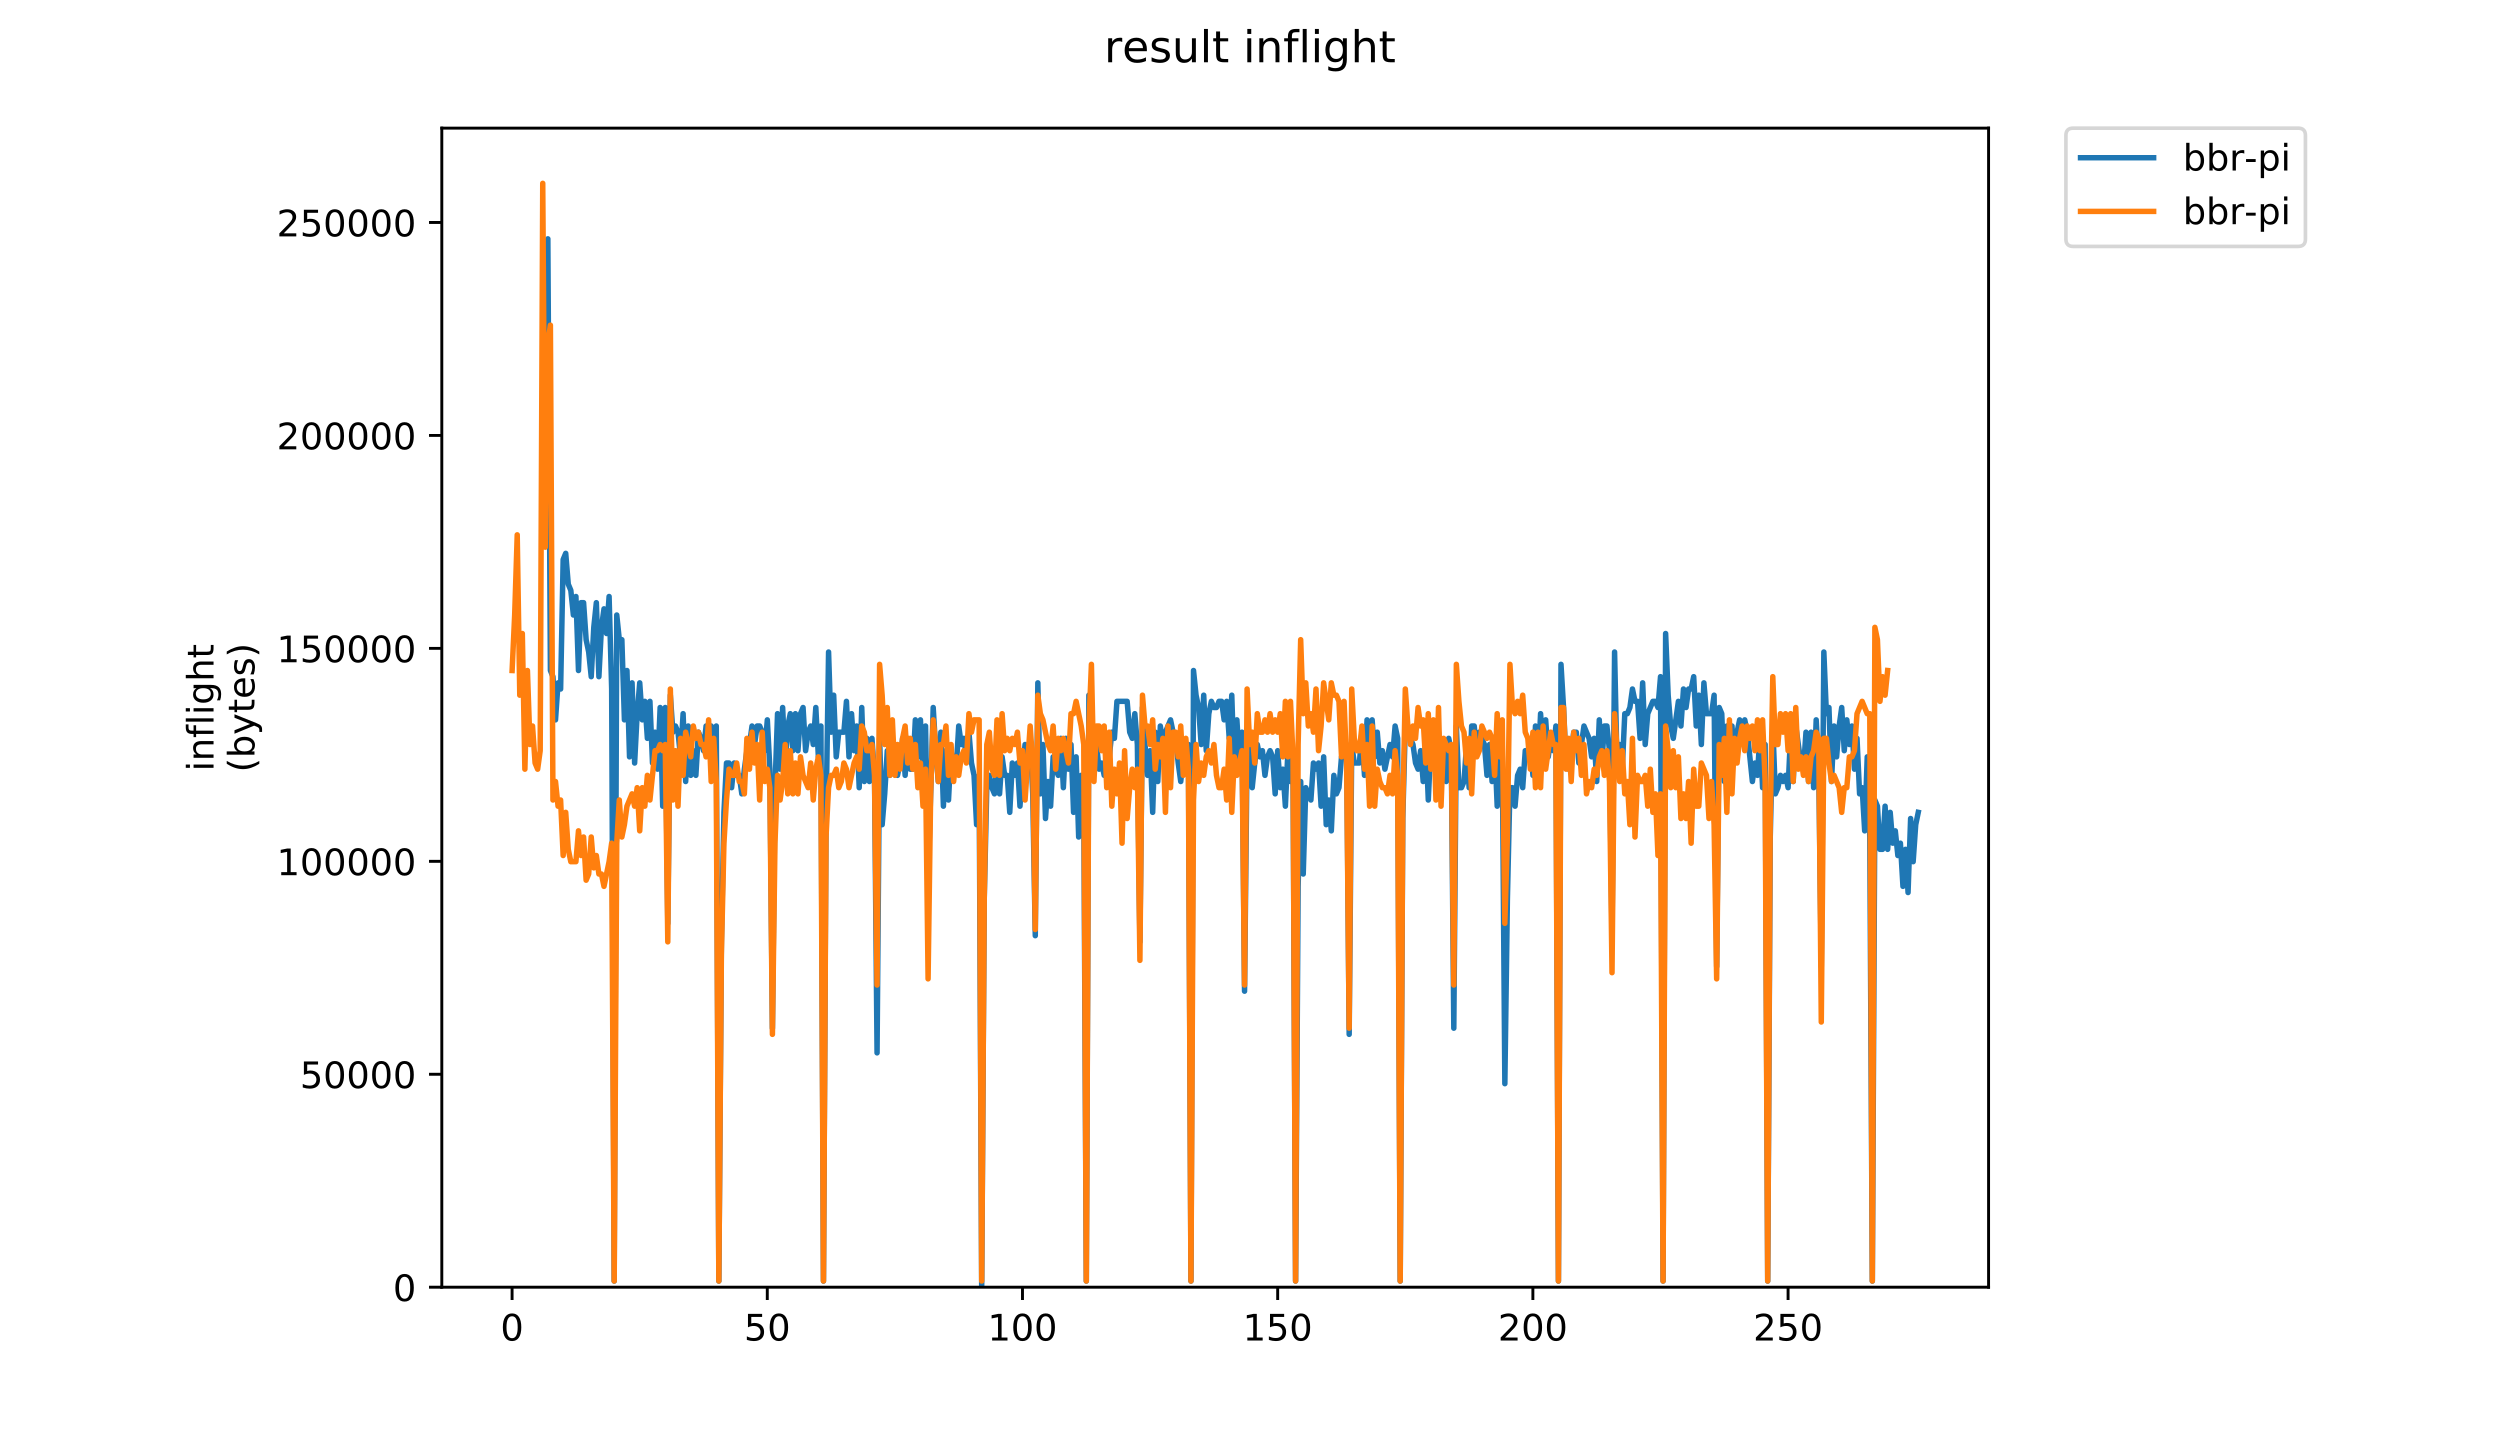 <?xml version="1.0" encoding="utf-8" standalone="no"?>
<!DOCTYPE svg PUBLIC "-//W3C//DTD SVG 1.1//EN"
  "http://www.w3.org/Graphics/SVG/1.1/DTD/svg11.dtd">
<!-- Created with matplotlib (https://matplotlib.org/) -->
<svg height="396pt" version="1.1" viewBox="0 0 684 396" width="684pt" xmlns="http://www.w3.org/2000/svg" xmlns:xlink="http://www.w3.org/1999/xlink">
 <defs>
  <style type="text/css">
*{stroke-linecap:butt;stroke-linejoin:round;}
  </style>
 </defs>
 <g id="figure_1">
  <g id="patch_1">
   <path d="M 0 396 
L 684 396 
L 684 0 
L 0 0 
z
" style="fill:#ffffff;"/>
  </g>
  <g id="axes_1">
   <g id="patch_2">
    <path d="M 120.879 352.174 
L 544.074 352.174 
L 544.074 35.062 
L 120.879 35.062 
z
" style="fill:#ffffff;"/>
   </g>
   <g id="matplotlib.axis_1">
    <g id="xtick_1">
     <g id="line2d_1">
      <defs>
       <path d="M 0 0 
L 0 3.5 
" id="m4331e4dd08" style="stroke:#000000;stroke-width:0.8;"/>
      </defs>
      <g>
       <use style="stroke:#000000;stroke-width:0.8;" x="140.106" xlink:href="#m4331e4dd08" y="352.174"/>
      </g>
     </g>
     <g id="text_1">
      <!-- 0 -->
      <defs>
       <path d="M 31.781 66.406 
Q 24.172 66.406 20.328 58.906 
Q 16.5 51.422 16.5 36.375 
Q 16.5 21.391 20.328 13.891 
Q 24.172 6.391 31.781 6.391 
Q 39.453 6.391 43.281 13.891 
Q 47.125 21.391 47.125 36.375 
Q 47.125 51.422 43.281 58.906 
Q 39.453 66.406 31.781 66.406 
z
M 31.781 74.219 
Q 44.047 74.219 50.516 64.516 
Q 56.984 54.828 56.984 36.375 
Q 56.984 17.969 50.516 8.266 
Q 44.047 -1.422 31.781 -1.422 
Q 19.531 -1.422 13.062 8.266 
Q 6.594 17.969 6.594 36.375 
Q 6.594 54.828 13.062 64.516 
Q 19.531 74.219 31.781 74.219 
z
" id="DejaVuSans-48"/>
      </defs>
      <g transform="translate(136.925 366.773)scale(0.1 -0.1)">
       <use xlink:href="#DejaVuSans-48"/>
      </g>
     </g>
    </g>
    <g id="xtick_2">
     <g id="line2d_2">
      <g>
       <use style="stroke:#000000;stroke-width:0.8;" x="209.929" xlink:href="#m4331e4dd08" y="352.174"/>
      </g>
     </g>
     <g id="text_2">
      <!-- 50 -->
      <defs>
       <path d="M 10.797 72.906 
L 49.516 72.906 
L 49.516 64.594 
L 19.828 64.594 
L 19.828 46.734 
Q 21.969 47.469 24.109 47.828 
Q 26.266 48.188 28.422 48.188 
Q 40.625 48.188 47.75 41.5 
Q 54.891 34.812 54.891 23.391 
Q 54.891 11.625 47.562 5.094 
Q 40.234 -1.422 26.906 -1.422 
Q 22.312 -1.422 17.547 -0.641 
Q 12.797 0.141 7.719 1.703 
L 7.719 11.625 
Q 12.109 9.234 16.797 8.062 
Q 21.484 6.891 26.703 6.891 
Q 35.156 6.891 40.078 11.328 
Q 45.016 15.766 45.016 23.391 
Q 45.016 31 40.078 35.438 
Q 35.156 39.891 26.703 39.891 
Q 22.75 39.891 18.812 39.016 
Q 14.891 38.141 10.797 36.281 
z
" id="DejaVuSans-53"/>
      </defs>
      <g transform="translate(203.566 366.773)scale(0.1 -0.1)">
       <use xlink:href="#DejaVuSans-53"/>
       <use x="63.623" xlink:href="#DejaVuSans-48"/>
      </g>
     </g>
    </g>
    <g id="xtick_3">
     <g id="line2d_3">
      <g>
       <use style="stroke:#000000;stroke-width:0.8;" x="279.751" xlink:href="#m4331e4dd08" y="352.174"/>
      </g>
     </g>
     <g id="text_3">
      <!-- 100 -->
      <defs>
       <path d="M 12.406 8.297 
L 28.516 8.297 
L 28.516 63.922 
L 10.984 60.406 
L 10.984 69.391 
L 28.422 72.906 
L 38.281 72.906 
L 38.281 8.297 
L 54.391 8.297 
L 54.391 0 
L 12.406 0 
z
" id="DejaVuSans-49"/>
      </defs>
      <g transform="translate(270.207 366.773)scale(0.1 -0.1)">
       <use xlink:href="#DejaVuSans-49"/>
       <use x="63.623" xlink:href="#DejaVuSans-48"/>
       <use x="127.246" xlink:href="#DejaVuSans-48"/>
      </g>
     </g>
    </g>
    <g id="xtick_4">
     <g id="line2d_4">
      <g>
       <use style="stroke:#000000;stroke-width:0.8;" x="349.573" xlink:href="#m4331e4dd08" y="352.174"/>
      </g>
     </g>
     <g id="text_4">
      <!-- 150 -->
      <g transform="translate(340.029 366.773)scale(0.1 -0.1)">
       <use xlink:href="#DejaVuSans-49"/>
       <use x="63.623" xlink:href="#DejaVuSans-53"/>
       <use x="127.246" xlink:href="#DejaVuSans-48"/>
      </g>
     </g>
    </g>
    <g id="xtick_5">
     <g id="line2d_5">
      <g>
       <use style="stroke:#000000;stroke-width:0.8;" x="419.395" xlink:href="#m4331e4dd08" y="352.174"/>
      </g>
     </g>
     <g id="text_5">
      <!-- 200 -->
      <defs>
       <path d="M 19.188 8.297 
L 53.609 8.297 
L 53.609 0 
L 7.328 0 
L 7.328 8.297 
Q 12.938 14.109 22.625 23.891 
Q 32.328 33.688 34.812 36.531 
Q 39.547 41.844 41.422 45.531 
Q 43.312 49.219 43.312 52.781 
Q 43.312 58.594 39.234 62.25 
Q 35.156 65.922 28.609 65.922 
Q 23.969 65.922 18.812 64.312 
Q 13.672 62.703 7.812 59.422 
L 7.812 69.391 
Q 13.766 71.781 18.938 73 
Q 24.125 74.219 28.422 74.219 
Q 39.75 74.219 46.484 68.547 
Q 53.219 62.891 53.219 53.422 
Q 53.219 48.922 51.531 44.891 
Q 49.859 40.875 45.406 35.406 
Q 44.188 33.984 37.641 27.219 
Q 31.109 20.453 19.188 8.297 
z
" id="DejaVuSans-50"/>
      </defs>
      <g transform="translate(409.851 366.773)scale(0.1 -0.1)">
       <use xlink:href="#DejaVuSans-50"/>
       <use x="63.623" xlink:href="#DejaVuSans-48"/>
       <use x="127.246" xlink:href="#DejaVuSans-48"/>
      </g>
     </g>
    </g>
    <g id="xtick_6">
     <g id="line2d_6">
      <g>
       <use style="stroke:#000000;stroke-width:0.8;" x="489.217" xlink:href="#m4331e4dd08" y="352.174"/>
      </g>
     </g>
     <g id="text_6">
      <!-- 250 -->
      <g transform="translate(479.674 366.773)scale(0.1 -0.1)">
       <use xlink:href="#DejaVuSans-50"/>
       <use x="63.623" xlink:href="#DejaVuSans-53"/>
       <use x="127.246" xlink:href="#DejaVuSans-48"/>
      </g>
     </g>
    </g>
   </g>
   <g id="matplotlib.axis_2">
    <g id="ytick_1">
     <g id="line2d_7">
      <defs>
       <path d="M 0 0 
L -3.5 0 
" id="mc86853a349" style="stroke:#000000;stroke-width:0.8;"/>
      </defs>
      <g>
       <use style="stroke:#000000;stroke-width:0.8;" x="120.879" xlink:href="#mc86853a349" y="352.174"/>
      </g>
     </g>
     <g id="text_7">
      <!-- 0 -->
      <g transform="translate(107.516 355.973)scale(0.1 -0.1)">
       <use xlink:href="#DejaVuSans-48"/>
      </g>
     </g>
    </g>
    <g id="ytick_2">
     <g id="line2d_8">
      <g>
       <use style="stroke:#000000;stroke-width:0.8;" x="120.879" xlink:href="#mc86853a349" y="293.914"/>
      </g>
     </g>
     <g id="text_8">
      <!-- 50000 -->
      <g transform="translate(82.066 297.713)scale(0.1 -0.1)">
       <use xlink:href="#DejaVuSans-53"/>
       <use x="63.623" xlink:href="#DejaVuSans-48"/>
       <use x="127.246" xlink:href="#DejaVuSans-48"/>
       <use x="190.869" xlink:href="#DejaVuSans-48"/>
       <use x="254.492" xlink:href="#DejaVuSans-48"/>
      </g>
     </g>
    </g>
    <g id="ytick_3">
     <g id="line2d_9">
      <g>
       <use style="stroke:#000000;stroke-width:0.8;" x="120.879" xlink:href="#mc86853a349" y="235.654"/>
      </g>
     </g>
     <g id="text_9">
      <!-- 100000 -->
      <g transform="translate(75.704 239.453)scale(0.1 -0.1)">
       <use xlink:href="#DejaVuSans-49"/>
       <use x="63.623" xlink:href="#DejaVuSans-48"/>
       <use x="127.246" xlink:href="#DejaVuSans-48"/>
       <use x="190.869" xlink:href="#DejaVuSans-48"/>
       <use x="254.492" xlink:href="#DejaVuSans-48"/>
       <use x="318.115" xlink:href="#DejaVuSans-48"/>
      </g>
     </g>
    </g>
    <g id="ytick_4">
     <g id="line2d_10">
      <g>
       <use style="stroke:#000000;stroke-width:0.8;" x="120.879" xlink:href="#mc86853a349" y="177.394"/>
      </g>
     </g>
     <g id="text_10">
      <!-- 150000 -->
      <g transform="translate(75.704 181.193)scale(0.1 -0.1)">
       <use xlink:href="#DejaVuSans-49"/>
       <use x="63.623" xlink:href="#DejaVuSans-53"/>
       <use x="127.246" xlink:href="#DejaVuSans-48"/>
       <use x="190.869" xlink:href="#DejaVuSans-48"/>
       <use x="254.492" xlink:href="#DejaVuSans-48"/>
       <use x="318.115" xlink:href="#DejaVuSans-48"/>
      </g>
     </g>
    </g>
    <g id="ytick_5">
     <g id="line2d_11">
      <g>
       <use style="stroke:#000000;stroke-width:0.8;" x="120.879" xlink:href="#mc86853a349" y="119.134"/>
      </g>
     </g>
     <g id="text_11">
      <!-- 200000 -->
      <g transform="translate(75.704 122.933)scale(0.1 -0.1)">
       <use xlink:href="#DejaVuSans-50"/>
       <use x="63.623" xlink:href="#DejaVuSans-48"/>
       <use x="127.246" xlink:href="#DejaVuSans-48"/>
       <use x="190.869" xlink:href="#DejaVuSans-48"/>
       <use x="254.492" xlink:href="#DejaVuSans-48"/>
       <use x="318.115" xlink:href="#DejaVuSans-48"/>
      </g>
     </g>
    </g>
    <g id="ytick_6">
     <g id="line2d_12">
      <g>
       <use style="stroke:#000000;stroke-width:0.8;" x="120.879" xlink:href="#mc86853a349" y="60.874"/>
      </g>
     </g>
     <g id="text_12">
      <!-- 250000 -->
      <g transform="translate(75.704 64.673)scale(0.1 -0.1)">
       <use xlink:href="#DejaVuSans-50"/>
       <use x="63.623" xlink:href="#DejaVuSans-53"/>
       <use x="127.246" xlink:href="#DejaVuSans-48"/>
       <use x="190.869" xlink:href="#DejaVuSans-48"/>
       <use x="254.492" xlink:href="#DejaVuSans-48"/>
       <use x="318.115" xlink:href="#DejaVuSans-48"/>
      </g>
     </g>
    </g>
    <g id="text_13">
     <!-- inflight -->
     <defs>
      <path d="M 9.422 54.688 
L 18.406 54.688 
L 18.406 0 
L 9.422 0 
z
M 9.422 75.984 
L 18.406 75.984 
L 18.406 64.594 
L 9.422 64.594 
z
" id="DejaVuSans-105"/>
      <path d="M 54.891 33.016 
L 54.891 0 
L 45.906 0 
L 45.906 32.719 
Q 45.906 40.484 42.875 44.328 
Q 39.844 48.188 33.797 48.188 
Q 26.516 48.188 22.312 43.547 
Q 18.109 38.922 18.109 30.906 
L 18.109 0 
L 9.078 0 
L 9.078 54.688 
L 18.109 54.688 
L 18.109 46.188 
Q 21.344 51.125 25.703 53.562 
Q 30.078 56 35.797 56 
Q 45.219 56 50.047 50.172 
Q 54.891 44.344 54.891 33.016 
z
" id="DejaVuSans-110"/>
      <path d="M 37.109 75.984 
L 37.109 68.5 
L 28.516 68.5 
Q 23.688 68.5 21.797 66.547 
Q 19.922 64.594 19.922 59.516 
L 19.922 54.688 
L 34.719 54.688 
L 34.719 47.703 
L 19.922 47.703 
L 19.922 0 
L 10.891 0 
L 10.891 47.703 
L 2.297 47.703 
L 2.297 54.688 
L 10.891 54.688 
L 10.891 58.5 
Q 10.891 67.625 15.141 71.797 
Q 19.391 75.984 28.609 75.984 
z
" id="DejaVuSans-102"/>
      <path d="M 9.422 75.984 
L 18.406 75.984 
L 18.406 0 
L 9.422 0 
z
" id="DejaVuSans-108"/>
      <path d="M 45.406 27.984 
Q 45.406 37.75 41.375 43.109 
Q 37.359 48.484 30.078 48.484 
Q 22.859 48.484 18.828 43.109 
Q 14.797 37.75 14.797 27.984 
Q 14.797 18.266 18.828 12.891 
Q 22.859 7.516 30.078 7.516 
Q 37.359 7.516 41.375 12.891 
Q 45.406 18.266 45.406 27.984 
z
M 54.391 6.781 
Q 54.391 -7.172 48.188 -13.984 
Q 42 -20.797 29.203 -20.797 
Q 24.469 -20.797 20.266 -20.094 
Q 16.062 -19.391 12.109 -17.922 
L 12.109 -9.188 
Q 16.062 -11.328 19.922 -12.344 
Q 23.781 -13.375 27.781 -13.375 
Q 36.625 -13.375 41.016 -8.766 
Q 45.406 -4.156 45.406 5.172 
L 45.406 9.625 
Q 42.625 4.781 38.281 2.391 
Q 33.938 0 27.875 0 
Q 17.828 0 11.672 7.656 
Q 5.516 15.328 5.516 27.984 
Q 5.516 40.672 11.672 48.328 
Q 17.828 56 27.875 56 
Q 33.938 56 38.281 53.609 
Q 42.625 51.219 45.406 46.391 
L 45.406 54.688 
L 54.391 54.688 
z
" id="DejaVuSans-103"/>
      <path d="M 54.891 33.016 
L 54.891 0 
L 45.906 0 
L 45.906 32.719 
Q 45.906 40.484 42.875 44.328 
Q 39.844 48.188 33.797 48.188 
Q 26.516 48.188 22.312 43.547 
Q 18.109 38.922 18.109 30.906 
L 18.109 0 
L 9.078 0 
L 9.078 75.984 
L 18.109 75.984 
L 18.109 46.188 
Q 21.344 51.125 25.703 53.562 
Q 30.078 56 35.797 56 
Q 45.219 56 50.047 50.172 
Q 54.891 44.344 54.891 33.016 
z
" id="DejaVuSans-104"/>
      <path d="M 18.312 70.219 
L 18.312 54.688 
L 36.812 54.688 
L 36.812 47.703 
L 18.312 47.703 
L 18.312 18.016 
Q 18.312 11.328 20.141 9.422 
Q 21.969 7.516 27.594 7.516 
L 36.812 7.516 
L 36.812 0 
L 27.594 0 
Q 17.188 0 13.234 3.875 
Q 9.281 7.766 9.281 18.016 
L 9.281 47.703 
L 2.688 47.703 
L 2.688 54.688 
L 9.281 54.688 
L 9.281 70.219 
z
" id="DejaVuSans-116"/>
     </defs>
     <g transform="translate(58.426 211.018)rotate(-90)scale(0.1 -0.1)">
      <use xlink:href="#DejaVuSans-105"/>
      <use x="27.783" xlink:href="#DejaVuSans-110"/>
      <use x="91.162" xlink:href="#DejaVuSans-102"/>
      <use x="126.367" xlink:href="#DejaVuSans-108"/>
      <use x="154.15" xlink:href="#DejaVuSans-105"/>
      <use x="181.934" xlink:href="#DejaVuSans-103"/>
      <use x="245.41" xlink:href="#DejaVuSans-104"/>
      <use x="308.789" xlink:href="#DejaVuSans-116"/>
     </g>
     <!-- (bytes) -->
     <defs>
      <path d="M 31 75.875 
Q 24.469 64.656 21.281 53.656 
Q 18.109 42.672 18.109 31.391 
Q 18.109 20.125 21.312 9.062 
Q 24.516 -2 31 -13.188 
L 23.188 -13.188 
Q 15.875 -1.703 12.234 9.375 
Q 8.594 20.453 8.594 31.391 
Q 8.594 42.281 12.203 53.312 
Q 15.828 64.359 23.188 75.875 
z
" id="DejaVuSans-40"/>
      <path d="M 48.688 27.297 
Q 48.688 37.203 44.609 42.844 
Q 40.531 48.484 33.406 48.484 
Q 26.266 48.484 22.188 42.844 
Q 18.109 37.203 18.109 27.297 
Q 18.109 17.391 22.188 11.75 
Q 26.266 6.109 33.406 6.109 
Q 40.531 6.109 44.609 11.75 
Q 48.688 17.391 48.688 27.297 
z
M 18.109 46.391 
Q 20.953 51.266 25.266 53.625 
Q 29.594 56 35.594 56 
Q 45.562 56 51.781 48.094 
Q 58.016 40.188 58.016 27.297 
Q 58.016 14.406 51.781 6.484 
Q 45.562 -1.422 35.594 -1.422 
Q 29.594 -1.422 25.266 0.953 
Q 20.953 3.328 18.109 8.203 
L 18.109 0 
L 9.078 0 
L 9.078 75.984 
L 18.109 75.984 
z
" id="DejaVuSans-98"/>
      <path d="M 32.172 -5.078 
Q 28.375 -14.844 24.75 -17.812 
Q 21.141 -20.797 15.094 -20.797 
L 7.906 -20.797 
L 7.906 -13.281 
L 13.188 -13.281 
Q 16.891 -13.281 18.938 -11.516 
Q 21 -9.766 23.484 -3.219 
L 25.094 0.875 
L 2.984 54.688 
L 12.5 54.688 
L 29.594 11.922 
L 46.688 54.688 
L 56.203 54.688 
z
" id="DejaVuSans-121"/>
      <path d="M 56.203 29.594 
L 56.203 25.203 
L 14.891 25.203 
Q 15.484 15.922 20.484 11.062 
Q 25.484 6.203 34.422 6.203 
Q 39.594 6.203 44.453 7.469 
Q 49.312 8.734 54.109 11.281 
L 54.109 2.781 
Q 49.266 0.734 44.188 -0.344 
Q 39.109 -1.422 33.891 -1.422 
Q 20.797 -1.422 13.156 6.188 
Q 5.516 13.812 5.516 26.812 
Q 5.516 40.234 12.766 48.109 
Q 20.016 56 32.328 56 
Q 43.359 56 49.781 48.891 
Q 56.203 41.797 56.203 29.594 
z
M 47.219 32.234 
Q 47.125 39.594 43.094 43.984 
Q 39.062 48.391 32.422 48.391 
Q 24.906 48.391 20.391 44.141 
Q 15.875 39.891 15.188 32.172 
z
" id="DejaVuSans-101"/>
      <path d="M 44.281 53.078 
L 44.281 44.578 
Q 40.484 46.531 36.375 47.5 
Q 32.281 48.484 27.875 48.484 
Q 21.188 48.484 17.844 46.438 
Q 14.5 44.391 14.5 40.281 
Q 14.5 37.156 16.891 35.375 
Q 19.281 33.594 26.516 31.984 
L 29.594 31.297 
Q 39.156 29.25 43.188 25.516 
Q 47.219 21.781 47.219 15.094 
Q 47.219 7.469 41.188 3.016 
Q 35.156 -1.422 24.609 -1.422 
Q 20.219 -1.422 15.453 -0.562 
Q 10.688 0.297 5.422 2 
L 5.422 11.281 
Q 10.406 8.688 15.234 7.391 
Q 20.062 6.109 24.812 6.109 
Q 31.156 6.109 34.562 8.281 
Q 37.984 10.453 37.984 14.406 
Q 37.984 18.062 35.516 20.016 
Q 33.062 21.969 24.703 23.781 
L 21.578 24.516 
Q 13.234 26.266 9.516 29.906 
Q 5.812 33.547 5.812 39.891 
Q 5.812 47.609 11.281 51.797 
Q 16.75 56 26.812 56 
Q 31.781 56 36.172 55.266 
Q 40.578 54.547 44.281 53.078 
z
" id="DejaVuSans-115"/>
      <path d="M 8.016 75.875 
L 15.828 75.875 
Q 23.141 64.359 26.781 53.312 
Q 30.422 42.281 30.422 31.391 
Q 30.422 20.453 26.781 9.375 
Q 23.141 -1.703 15.828 -13.188 
L 8.016 -13.188 
Q 14.5 -2 17.703 9.062 
Q 20.906 20.125 20.906 31.391 
Q 20.906 42.672 17.703 53.656 
Q 14.5 64.656 8.016 75.875 
z
" id="DejaVuSans-41"/>
     </defs>
     <g transform="translate(69.624 211.295)rotate(-90)scale(0.1 -0.1)">
      <use xlink:href="#DejaVuSans-40"/>
      <use x="39.014" xlink:href="#DejaVuSans-98"/>
      <use x="102.49" xlink:href="#DejaVuSans-121"/>
      <use x="161.67" xlink:href="#DejaVuSans-116"/>
      <use x="200.879" xlink:href="#DejaVuSans-101"/>
      <use x="262.402" xlink:href="#DejaVuSans-115"/>
      <use x="314.502" xlink:href="#DejaVuSans-41"/>
     </g>
    </g>
   </g>
   <g id="line2d_13">
    <path clip-path="url(#p5834c84738)" d="M 148.496 127.775 
L 149.893 65.348 
L 150.591 183.453 
L 151.289 185.14 
L 151.987 196.951 
L 152.686 186.827 
L 153.384 188.515 
L 154.082 153.083 
L 154.78 151.396 
L 155.478 159.832 
L 156.177 161.519 
L 156.875 168.268 
L 157.573 163.206 
L 158.271 183.453 
L 158.97 164.894 
L 159.668 164.894 
L 160.366 175.017 
L 161.064 178.391 
L 161.762 185.14 
L 162.461 171.642 
L 163.159 164.894 
L 163.857 185.14 
L 164.555 171.642 
L 165.254 166.581 
L 165.952 173.33 
L 166.65 163.206 
L 167.348 188.515 
L 168.046 350.487 
L 168.745 168.268 
L 169.443 175.017 
L 170.141 175.017 
L 170.839 196.951 
L 171.538 183.453 
L 172.236 207.074 
L 172.934 186.827 
L 173.632 208.761 
L 174.33 195.263 
L 175.029 186.827 
L 175.727 196.951 
L 176.425 191.889 
L 177.123 202.012 
L 177.822 191.889 
L 178.52 208.761 
L 179.218 200.325 
L 179.916 210.448 
L 180.614 193.576 
L 181.313 220.572 
L 182.011 193.576 
L 182.709 252.629 
L 183.407 190.202 
L 184.106 200.325 
L 184.804 198.638 
L 185.502 200.325 
L 186.2 207.074 
L 186.898 195.263 
L 187.597 213.823 
L 188.295 198.638 
L 188.993 212.135 
L 189.691 205.387 
L 190.39 212.135 
L 191.088 200.325 
L 191.786 202.012 
L 192.484 205.387 
L 193.182 198.638 
L 194.579 198.638 
L 195.277 205.387 
L 195.975 198.638 
L 196.674 350.487 
L 197.372 257.69 
L 198.07 222.259 
L 198.768 208.761 
L 199.466 208.761 
L 200.165 215.51 
L 200.863 208.761 
L 201.561 212.135 
L 202.259 212.135 
L 202.958 217.197 
L 203.656 210.448 
L 204.354 205.387 
L 205.052 203.699 
L 205.75 198.638 
L 206.449 203.699 
L 207.147 198.638 
L 207.845 198.638 
L 208.543 200.325 
L 209.241 205.387 
L 209.94 196.951 
L 210.638 210.448 
L 211.336 281.311 
L 212.034 215.51 
L 212.733 195.263 
L 213.431 210.448 
L 214.129 193.576 
L 214.827 208.761 
L 215.525 198.638 
L 216.224 195.263 
L 216.922 205.387 
L 217.62 195.263 
L 218.318 205.387 
L 219.017 195.263 
L 219.715 193.576 
L 220.413 205.387 
L 221.111 200.325 
L 221.809 198.638 
L 222.508 203.699 
L 223.206 193.576 
L 223.904 207.074 
L 224.602 198.638 
L 225.301 350.487 
L 225.999 223.946 
L 226.697 178.391 
L 227.395 200.325 
L 228.093 190.202 
L 228.792 207.074 
L 229.49 200.325 
L 230.886 200.325 
L 231.585 191.889 
L 232.283 207.074 
L 232.981 195.263 
L 233.679 205.387 
L 234.377 198.638 
L 235.076 215.51 
L 235.774 193.576 
L 236.472 213.823 
L 237.17 202.012 
L 237.869 213.823 
L 238.567 202.012 
L 239.265 212.135 
L 239.963 288.06 
L 240.661 202.012 
L 241.36 225.633 
L 242.058 217.197 
L 242.756 205.387 
L 243.454 212.135 
L 244.153 207.074 
L 244.851 203.699 
L 245.549 212.135 
L 246.247 208.761 
L 246.945 202.012 
L 247.644 212.135 
L 248.342 202.012 
L 249.04 210.448 
L 249.738 210.448 
L 250.437 196.951 
L 251.135 207.074 
L 251.833 196.951 
L 252.531 212.135 
L 253.229 198.638 
L 253.928 240.818 
L 255.324 193.576 
L 256.022 205.387 
L 256.721 213.823 
L 257.419 200.325 
L 258.117 220.572 
L 258.815 205.387 
L 259.513 218.884 
L 260.212 205.387 
L 260.91 210.448 
L 261.608 210.448 
L 262.306 198.638 
L 263.005 203.699 
L 263.703 202.012 
L 264.401 207.074 
L 265.099 200.325 
L 265.797 208.761 
L 266.496 212.135 
L 267.194 225.633 
L 267.892 212.135 
L 268.59 352.174 
L 269.289 245.88 
L 269.987 215.51 
L 270.685 212.135 
L 271.383 215.51 
L 272.081 217.197 
L 272.78 208.761 
L 273.478 217.197 
L 274.176 207.074 
L 274.874 212.135 
L 275.573 212.135 
L 276.271 222.259 
L 276.969 208.761 
L 277.667 212.135 
L 278.365 208.761 
L 279.064 220.572 
L 279.762 210.448 
L 280.46 203.699 
L 281.158 207.074 
L 281.857 202.012 
L 282.555 217.197 
L 283.253 256.003 
L 283.951 186.827 
L 284.649 217.197 
L 285.348 203.699 
L 286.046 223.946 
L 286.744 213.823 
L 287.442 220.572 
L 288.141 207.074 
L 288.839 210.448 
L 289.537 212.135 
L 290.235 202.012 
L 290.933 215.51 
L 291.632 202.012 
L 292.33 210.448 
L 293.028 203.699 
L 293.726 222.259 
L 294.425 207.074 
L 295.123 229.008 
L 295.821 212.135 
L 296.519 218.884 
L 297.217 350.487 
L 297.916 190.202 
L 298.614 198.638 
L 299.312 208.761 
L 300.01 203.699 
L 300.709 210.448 
L 301.407 208.761 
L 302.105 212.135 
L 302.803 208.761 
L 303.501 207.074 
L 304.2 200.325 
L 304.898 202.012 
L 305.596 191.889 
L 308.389 191.889 
L 309.087 200.325 
L 309.785 202.012 
L 310.484 195.263 
L 311.182 203.699 
L 311.88 257.69 
L 312.578 193.576 
L 313.277 203.699 
L 313.975 212.135 
L 314.673 205.387 
L 315.371 222.259 
L 316.069 200.325 
L 316.768 213.823 
L 317.466 198.638 
L 318.164 203.699 
L 318.862 200.325 
L 320.259 196.951 
L 320.957 200.325 
L 321.655 202.012 
L 322.353 208.761 
L 323.052 213.823 
L 323.75 207.074 
L 324.448 208.761 
L 325.146 203.699 
L 325.845 350.487 
L 326.543 183.453 
L 327.241 190.202 
L 327.939 193.576 
L 328.637 203.699 
L 329.336 190.202 
L 330.034 205.387 
L 330.732 195.263 
L 331.43 191.889 
L 332.129 193.576 
L 332.827 193.576 
L 333.525 191.889 
L 334.223 191.889 
L 334.921 196.951 
L 335.62 191.889 
L 336.318 202.012 
L 337.016 190.202 
L 337.714 212.135 
L 338.413 196.951 
L 339.111 208.761 
L 339.809 200.325 
L 340.507 271.188 
L 341.205 205.387 
L 341.904 202.012 
L 342.602 215.51 
L 343.3 208.761 
L 343.998 203.699 
L 344.697 207.074 
L 345.395 205.387 
L 346.093 212.135 
L 346.791 207.074 
L 347.489 205.387 
L 348.188 207.074 
L 348.886 217.197 
L 349.584 205.387 
L 350.282 215.51 
L 350.981 210.448 
L 351.679 220.572 
L 352.377 205.387 
L 353.075 213.823 
L 353.773 208.761 
L 354.472 350.487 
L 355.17 242.505 
L 355.868 213.823 
L 356.566 239.131 
L 357.265 215.51 
L 358.661 218.884 
L 359.359 208.761 
L 360.057 210.448 
L 360.756 208.761 
L 361.454 220.572 
L 362.152 207.074 
L 362.85 225.633 
L 363.549 218.884 
L 364.247 227.32 
L 364.945 212.135 
L 365.643 217.197 
L 366.341 215.51 
L 367.04 207.074 
L 367.738 207.074 
L 368.436 203.699 
L 369.134 282.998 
L 369.833 203.699 
L 370.531 208.761 
L 371.927 208.761 
L 372.625 200.325 
L 373.324 212.135 
L 374.022 196.951 
L 374.72 213.823 
L 375.418 196.951 
L 376.117 207.074 
L 376.815 200.325 
L 377.513 208.761 
L 378.211 205.387 
L 378.909 210.448 
L 380.306 203.699 
L 381.004 207.074 
L 381.702 198.638 
L 382.401 202.012 
L 383.099 350.487 
L 383.797 223.946 
L 384.495 198.638 
L 386.59 203.699 
L 387.288 208.761 
L 387.986 210.448 
L 388.685 205.387 
L 389.383 213.823 
L 390.081 202.012 
L 390.779 218.884 
L 391.477 203.699 
L 392.176 200.325 
L 392.874 203.699 
L 393.572 200.325 
L 394.27 210.448 
L 394.968 205.387 
L 395.667 213.823 
L 396.365 202.012 
L 397.063 205.387 
L 397.761 281.311 
L 398.46 198.638 
L 399.158 215.51 
L 399.856 215.51 
L 400.554 213.823 
L 401.252 203.699 
L 401.951 215.51 
L 402.649 198.638 
L 403.347 198.638 
L 404.045 205.387 
L 404.744 200.325 
L 406.14 203.699 
L 406.838 212.135 
L 407.536 203.699 
L 408.235 213.823 
L 408.933 203.699 
L 409.631 220.572 
L 410.329 202.012 
L 411.028 207.074 
L 411.726 296.496 
L 412.424 245.88 
L 413.122 215.51 
L 413.82 215.51 
L 414.519 220.572 
L 415.217 212.135 
L 415.915 210.448 
L 416.613 215.51 
L 417.312 205.387 
L 418.01 205.387 
L 418.708 203.699 
L 419.406 212.135 
L 420.104 198.638 
L 420.803 210.448 
L 421.501 195.263 
L 422.199 205.387 
L 422.897 196.951 
L 423.596 207.074 
L 424.294 202.012 
L 424.992 205.387 
L 425.69 198.638 
L 426.388 350.487 
L 427.087 181.766 
L 427.785 193.576 
L 428.483 208.761 
L 429.181 210.448 
L 430.578 200.325 
L 431.276 200.325 
L 431.974 208.761 
L 433.371 198.638 
L 434.767 202.012 
L 435.465 207.074 
L 436.164 202.012 
L 436.862 213.823 
L 437.56 196.951 
L 438.258 208.761 
L 438.956 198.638 
L 439.655 198.638 
L 440.353 205.387 
L 441.051 256.003 
L 441.749 178.391 
L 442.448 210.448 
L 443.146 203.699 
L 443.844 210.448 
L 444.542 195.263 
L 445.24 195.263 
L 445.939 193.576 
L 446.637 188.515 
L 447.335 191.889 
L 448.033 191.889 
L 448.732 202.012 
L 449.43 186.827 
L 450.128 203.699 
L 450.826 195.263 
L 452.223 191.889 
L 452.921 191.889 
L 453.619 193.576 
L 454.317 185.14 
L 455.016 350.487 
L 455.714 173.33 
L 456.412 190.202 
L 457.11 198.638 
L 457.808 202.012 
L 459.205 191.889 
L 459.903 198.638 
L 460.601 188.515 
L 461.3 193.576 
L 461.998 188.515 
L 462.696 188.515 
L 463.394 185.14 
L 464.092 198.638 
L 464.791 190.202 
L 465.489 203.699 
L 466.187 186.827 
L 466.885 195.263 
L 468.282 195.263 
L 468.98 190.202 
L 469.678 264.439 
L 470.376 193.576 
L 471.075 195.263 
L 471.773 213.823 
L 472.471 198.638 
L 473.169 210.448 
L 473.868 198.638 
L 474.566 208.761 
L 475.264 200.325 
L 475.962 196.951 
L 476.66 202.012 
L 477.359 196.951 
L 478.057 200.325 
L 479.453 213.823 
L 480.152 208.761 
L 480.85 212.135 
L 481.548 200.325 
L 482.246 215.51 
L 482.944 203.699 
L 483.643 350.487 
L 484.341 229.008 
L 485.039 198.638 
L 485.737 217.197 
L 486.436 215.51 
L 487.134 212.135 
L 487.832 213.823 
L 488.53 212.135 
L 489.228 215.51 
L 489.927 200.325 
L 490.625 213.823 
L 491.323 198.638 
L 492.72 208.761 
L 493.418 210.448 
L 494.116 200.325 
L 494.814 213.823 
L 495.512 200.325 
L 496.211 215.51 
L 496.909 196.951 
L 497.607 210.448 
L 498.305 264.439 
L 499.004 178.391 
L 499.702 195.263 
L 500.4 193.576 
L 501.098 213.823 
L 501.796 198.638 
L 502.495 207.074 
L 503.193 198.638 
L 503.891 193.576 
L 504.589 205.387 
L 505.288 196.951 
L 505.986 203.699 
L 506.684 198.638 
L 507.382 210.448 
L 508.08 202.012 
L 508.779 217.197 
L 509.477 215.51 
L 510.175 227.32 
L 510.873 207.074 
L 511.572 229.008 
L 512.27 350.487 
L 512.968 218.884 
L 513.666 220.572 
L 514.364 232.382 
L 515.063 232.382 
L 515.761 220.572 
L 516.459 232.382 
L 517.157 222.259 
L 517.856 230.695 
L 518.554 227.32 
L 519.252 234.069 
L 519.95 230.695 
L 520.648 242.505 
L 521.347 232.382 
L 522.045 244.193 
L 522.743 223.946 
L 523.441 235.756 
L 524.14 225.633 
L 524.838 222.259 
L 524.838 222.259 
" style="fill:none;stroke:#1f77b4;stroke-linecap:square;stroke-width:1.5;"/>
   </g>
   <g id="line2d_14">
    <path clip-path="url(#p5834c84738)" d="M 140.115 183.453 
L 140.813 168.268 
L 141.511 146.334 
L 142.209 190.202 
L 142.908 173.33 
L 143.606 210.448 
L 144.304 183.453 
L 145.002 203.699 
L 145.701 198.638 
L 146.399 208.761 
L 147.097 210.448 
L 147.795 205.387 
L 148.493 50.163 
L 149.192 149.709 
L 149.89 94.031 
L 150.588 88.969 
L 151.286 218.884 
L 151.985 213.823 
L 152.683 220.572 
L 153.381 218.884 
L 154.079 234.069 
L 154.777 222.259 
L 155.476 232.382 
L 156.174 235.756 
L 157.57 235.756 
L 158.269 227.32 
L 158.967 234.069 
L 159.665 229.008 
L 160.363 240.818 
L 161.061 239.131 
L 161.76 229.008 
L 162.458 237.444 
L 163.156 234.069 
L 163.854 239.131 
L 164.553 239.131 
L 165.251 242.505 
L 166.647 235.756 
L 167.345 230.695 
L 168.044 350.487 
L 168.742 230.695 
L 169.44 218.884 
L 170.138 229.008 
L 170.837 225.633 
L 171.535 220.572 
L 172.931 217.197 
L 173.629 220.572 
L 174.328 215.51 
L 175.026 227.32 
L 175.724 215.51 
L 176.422 220.572 
L 177.12 212.135 
L 177.819 218.884 
L 179.215 205.387 
L 179.913 205.387 
L 180.612 203.699 
L 181.31 205.387 
L 182.008 203.699 
L 182.706 257.69 
L 183.404 188.515 
L 184.103 218.884 
L 184.801 205.387 
L 185.499 220.572 
L 186.197 202.012 
L 186.896 212.135 
L 187.594 200.325 
L 188.99 207.074 
L 189.688 198.638 
L 190.387 202.012 
L 191.085 200.325 
L 191.783 203.699 
L 192.481 203.699 
L 193.18 207.074 
L 193.878 196.951 
L 194.576 213.823 
L 195.274 202.012 
L 195.972 213.823 
L 196.671 350.487 
L 197.369 261.065 
L 198.067 230.695 
L 198.765 218.884 
L 199.464 210.448 
L 200.162 212.135 
L 200.86 212.135 
L 201.558 208.761 
L 202.256 213.823 
L 202.955 213.823 
L 203.653 217.197 
L 204.351 202.012 
L 205.049 210.448 
L 205.748 200.325 
L 206.446 208.761 
L 207.144 203.699 
L 207.842 218.884 
L 208.54 200.325 
L 209.239 213.823 
L 209.937 210.448 
L 210.635 215.51 
L 211.333 282.998 
L 212.032 230.695 
L 212.73 212.135 
L 213.428 218.884 
L 214.126 213.823 
L 214.824 203.699 
L 215.523 217.197 
L 216.221 205.387 
L 216.919 217.197 
L 217.617 208.761 
L 218.316 217.197 
L 219.014 207.074 
L 219.712 212.135 
L 221.108 215.51 
L 221.807 208.761 
L 222.505 218.884 
L 223.203 210.448 
L 223.901 207.074 
L 224.6 212.135 
L 225.298 350.487 
L 225.996 229.008 
L 226.694 215.51 
L 227.392 212.135 
L 228.091 212.135 
L 228.789 210.448 
L 229.487 215.51 
L 230.185 213.823 
L 230.884 208.761 
L 231.582 210.448 
L 232.28 215.51 
L 233.676 208.761 
L 234.375 207.074 
L 235.073 210.448 
L 235.771 198.638 
L 236.469 200.325 
L 237.168 205.387 
L 237.866 205.387 
L 238.564 203.699 
L 239.262 212.135 
L 239.96 269.501 
L 240.659 181.766 
L 241.357 190.202 
L 242.055 203.699 
L 242.753 193.576 
L 243.452 212.135 
L 244.15 196.951 
L 244.848 212.135 
L 245.546 203.699 
L 246.244 210.448 
L 246.943 202.012 
L 247.641 198.638 
L 248.339 208.761 
L 249.037 202.012 
L 249.736 210.448 
L 250.434 203.699 
L 251.132 215.51 
L 251.83 208.761 
L 252.528 220.572 
L 253.227 210.448 
L 253.925 267.814 
L 254.623 217.197 
L 255.321 196.951 
L 256.02 203.699 
L 256.718 213.823 
L 257.416 203.699 
L 258.114 203.699 
L 258.812 198.638 
L 259.511 212.135 
L 260.209 203.699 
L 260.907 213.823 
L 261.605 207.074 
L 262.304 212.135 
L 263.002 207.074 
L 263.7 205.387 
L 264.398 208.761 
L 265.096 195.263 
L 265.795 200.325 
L 266.493 196.951 
L 267.889 196.951 
L 268.588 350.487 
L 269.286 245.88 
L 269.984 203.699 
L 270.682 200.325 
L 271.38 210.448 
L 272.079 212.135 
L 272.777 196.951 
L 273.475 212.135 
L 274.173 195.263 
L 274.872 205.387 
L 275.57 202.012 
L 276.268 205.387 
L 276.966 202.012 
L 277.664 203.699 
L 278.363 200.325 
L 279.061 208.761 
L 279.759 205.387 
L 280.457 218.884 
L 281.854 198.638 
L 282.552 208.761 
L 283.25 254.316 
L 283.948 190.202 
L 284.647 195.263 
L 285.345 196.951 
L 286.741 203.699 
L 287.44 205.387 
L 288.138 198.638 
L 288.836 210.448 
L 289.534 202.012 
L 290.232 205.387 
L 290.931 202.012 
L 292.327 208.761 
L 293.025 195.263 
L 293.724 195.263 
L 294.422 191.889 
L 295.818 198.638 
L 296.516 203.699 
L 297.215 350.487 
L 297.913 198.638 
L 298.611 181.766 
L 299.309 213.823 
L 300.008 198.638 
L 300.706 198.638 
L 301.404 205.387 
L 302.102 198.638 
L 302.8 215.51 
L 303.499 200.325 
L 304.197 220.572 
L 304.895 210.448 
L 305.593 217.197 
L 306.292 208.761 
L 306.99 230.695 
L 307.688 205.387 
L 308.386 223.946 
L 309.084 215.51 
L 309.783 210.448 
L 310.481 215.51 
L 311.179 210.448 
L 311.877 262.752 
L 312.576 190.202 
L 313.274 198.638 
L 313.972 198.638 
L 314.67 203.699 
L 315.368 196.951 
L 316.067 210.448 
L 316.765 203.699 
L 317.463 207.074 
L 318.161 202.012 
L 318.86 222.259 
L 319.558 198.638 
L 320.256 215.51 
L 320.954 200.325 
L 321.652 200.325 
L 322.351 207.074 
L 323.049 198.638 
L 323.747 212.135 
L 324.445 202.012 
L 325.144 210.448 
L 325.842 350.487 
L 326.54 218.884 
L 327.238 203.699 
L 327.936 213.823 
L 328.635 208.761 
L 329.333 212.135 
L 330.031 207.074 
L 330.729 205.387 
L 331.428 208.761 
L 332.126 203.699 
L 332.824 212.135 
L 333.522 215.51 
L 334.22 215.51 
L 334.919 210.448 
L 335.617 218.884 
L 336.315 202.012 
L 337.013 222.259 
L 337.712 207.074 
L 338.41 212.135 
L 339.806 205.387 
L 340.504 269.501 
L 341.203 188.515 
L 341.901 203.699 
L 342.599 200.325 
L 343.297 208.761 
L 343.996 195.263 
L 344.694 200.325 
L 345.392 200.325 
L 346.09 196.951 
L 346.788 200.325 
L 347.487 195.263 
L 348.185 200.325 
L 348.883 196.951 
L 349.581 200.325 
L 350.28 195.263 
L 350.978 207.074 
L 351.676 191.889 
L 352.374 207.074 
L 353.072 191.889 
L 353.771 207.074 
L 354.469 350.487 
L 355.167 203.699 
L 355.865 175.017 
L 356.564 195.263 
L 357.262 186.827 
L 357.96 198.638 
L 358.658 195.263 
L 359.356 200.325 
L 360.055 188.515 
L 360.753 205.387 
L 361.451 198.638 
L 362.149 186.827 
L 363.546 196.951 
L 364.244 186.827 
L 364.942 190.202 
L 365.64 190.202 
L 366.339 191.889 
L 367.037 207.074 
L 367.735 191.889 
L 368.433 208.761 
L 369.131 281.311 
L 369.83 188.515 
L 370.528 202.012 
L 371.226 205.387 
L 371.924 205.387 
L 372.623 198.638 
L 373.321 210.448 
L 374.019 203.699 
L 374.717 220.572 
L 375.415 198.638 
L 376.114 220.572 
L 376.812 210.448 
L 377.51 213.823 
L 378.208 215.51 
L 378.907 215.51 
L 379.605 217.197 
L 380.303 212.135 
L 381.001 217.197 
L 381.699 205.387 
L 382.398 212.135 
L 383.096 350.487 
L 383.794 222.259 
L 384.492 188.515 
L 385.191 198.638 
L 385.889 203.699 
L 386.587 198.638 
L 387.285 202.012 
L 387.983 193.576 
L 388.682 198.638 
L 389.38 196.951 
L 390.078 208.761 
L 390.776 195.263 
L 391.475 210.448 
L 392.173 196.951 
L 392.871 218.884 
L 393.569 193.576 
L 394.267 220.572 
L 394.966 202.012 
L 396.362 205.387 
L 397.06 203.699 
L 397.759 269.501 
L 398.457 181.766 
L 399.155 191.889 
L 399.853 198.638 
L 400.551 200.325 
L 401.25 208.761 
L 401.948 202.012 
L 402.646 217.197 
L 403.344 200.325 
L 404.043 207.074 
L 404.741 205.387 
L 405.439 198.638 
L 406.835 202.012 
L 407.534 200.325 
L 408.232 202.012 
L 408.93 212.135 
L 409.628 195.263 
L 410.327 207.074 
L 411.025 196.951 
L 411.723 252.629 
L 412.421 229.008 
L 413.119 181.766 
L 413.818 193.576 
L 414.516 195.263 
L 415.214 191.889 
L 415.912 195.263 
L 416.611 190.202 
L 417.309 200.325 
L 418.007 202.012 
L 418.705 210.448 
L 419.403 200.325 
L 420.102 215.51 
L 420.8 200.325 
L 421.498 215.51 
L 422.196 198.638 
L 422.895 210.448 
L 424.291 200.325 
L 424.989 203.699 
L 425.687 203.699 
L 426.386 350.487 
L 427.084 193.576 
L 427.782 193.576 
L 428.48 210.448 
L 429.179 202.012 
L 429.877 213.823 
L 430.575 200.325 
L 431.273 205.387 
L 431.971 202.012 
L 432.67 212.135 
L 433.368 203.699 
L 434.066 217.197 
L 434.764 213.823 
L 435.463 215.51 
L 436.161 210.448 
L 436.859 212.135 
L 437.557 207.074 
L 438.255 205.387 
L 438.954 212.135 
L 439.652 205.387 
L 440.35 213.823 
L 441.048 266.126 
L 441.747 195.263 
L 442.445 205.387 
L 443.143 213.823 
L 443.841 205.387 
L 444.539 217.197 
L 445.238 213.823 
L 445.936 225.633 
L 446.634 202.012 
L 447.332 229.008 
L 448.031 212.135 
L 448.729 213.823 
L 449.427 213.823 
L 450.125 212.135 
L 450.823 220.572 
L 451.522 210.448 
L 452.22 222.259 
L 452.918 217.197 
L 453.616 234.069 
L 454.315 217.197 
L 455.013 350.487 
L 455.711 198.638 
L 456.409 205.387 
L 457.107 215.51 
L 457.806 205.387 
L 458.504 215.51 
L 459.202 207.074 
L 459.9 223.946 
L 460.599 217.197 
L 461.297 223.946 
L 461.995 213.823 
L 462.693 230.695 
L 463.391 210.448 
L 464.09 220.572 
L 464.788 220.572 
L 465.486 208.761 
L 466.883 212.135 
L 467.581 223.946 
L 468.279 213.823 
L 468.977 225.633 
L 469.675 267.814 
L 470.374 203.699 
L 471.072 212.135 
L 471.77 202.012 
L 472.468 222.259 
L 473.167 196.951 
L 473.865 217.197 
L 474.563 202.012 
L 475.261 208.761 
L 475.959 202.012 
L 476.658 198.638 
L 477.356 205.387 
L 478.054 198.638 
L 478.752 202.012 
L 479.451 198.638 
L 480.149 205.387 
L 480.847 196.951 
L 481.545 205.387 
L 482.243 196.951 
L 482.942 213.823 
L 483.64 350.487 
L 484.338 223.946 
L 485.036 185.14 
L 485.735 203.699 
L 486.433 203.699 
L 487.131 195.263 
L 487.829 200.325 
L 488.527 195.263 
L 489.226 205.387 
L 489.924 195.263 
L 490.622 213.823 
L 491.32 193.576 
L 492.019 210.448 
L 492.717 207.074 
L 493.415 212.135 
L 494.113 207.074 
L 494.811 213.823 
L 495.51 207.074 
L 496.208 205.387 
L 496.906 200.325 
L 497.604 202.012 
L 498.303 279.624 
L 499.001 202.012 
L 499.699 202.012 
L 500.397 208.761 
L 501.095 213.823 
L 501.794 212.135 
L 503.19 215.51 
L 503.888 222.259 
L 504.587 215.51 
L 505.285 215.51 
L 505.983 207.074 
L 506.681 207.074 
L 507.379 205.387 
L 508.078 195.263 
L 509.474 191.889 
L 510.871 195.263 
L 511.569 195.263 
L 512.267 350.487 
L 512.965 171.642 
L 513.663 175.017 
L 514.362 191.889 
L 515.06 185.14 
L 515.758 190.202 
L 516.456 183.453 
L 516.456 183.453 
" style="fill:none;stroke:#ff7f0e;stroke-linecap:square;stroke-width:1.5;"/>
   </g>
   <g id="patch_3">
    <path d="M 120.879 352.174 
L 120.879 35.062 
" style="fill:none;stroke:#000000;stroke-linecap:square;stroke-linejoin:miter;stroke-width:0.8;"/>
   </g>
   <g id="patch_4">
    <path d="M 544.074 352.174 
L 544.074 35.062 
" style="fill:none;stroke:#000000;stroke-linecap:square;stroke-linejoin:miter;stroke-width:0.8;"/>
   </g>
   <g id="patch_5">
    <path d="M 120.879 352.174 
L 544.074 352.174 
" style="fill:none;stroke:#000000;stroke-linecap:square;stroke-linejoin:miter;stroke-width:0.8;"/>
   </g>
   <g id="patch_6">
    <path d="M 120.879 35.062 
L 544.074 35.062 
" style="fill:none;stroke:#000000;stroke-linecap:square;stroke-linejoin:miter;stroke-width:0.8;"/>
   </g>
   <g id="legend_1">
    <g id="patch_7">
     <path d="M 567.234 67.419 
L 628.766 67.419 
Q 630.766 67.419 630.766 65.419 
L 630.766 37.062 
Q 630.766 35.062 628.766 35.062 
L 567.234 35.062 
Q 565.234 35.062 565.234 37.062 
L 565.234 65.419 
Q 565.234 67.419 567.234 67.419 
z
" style="fill:#ffffff;opacity:0.8;stroke:#cccccc;stroke-linejoin:miter;"/>
    </g>
    <g id="line2d_15">
     <path d="M 569.234 43.161 
L 589.234 43.161 
" style="fill:none;stroke:#1f77b4;stroke-linecap:square;stroke-width:1.5;"/>
    </g>
    <g id="line2d_16"/>
    <g id="text_14">
     <!-- bbr-pi -->
     <defs>
      <path d="M 41.109 46.297 
Q 39.594 47.172 37.812 47.578 
Q 36.031 48 33.891 48 
Q 26.266 48 22.188 43.047 
Q 18.109 38.094 18.109 28.812 
L 18.109 0 
L 9.078 0 
L 9.078 54.688 
L 18.109 54.688 
L 18.109 46.188 
Q 20.953 51.172 25.484 53.578 
Q 30.031 56 36.531 56 
Q 37.453 56 38.578 55.875 
Q 39.703 55.766 41.062 55.516 
z
" id="DejaVuSans-114"/>
      <path d="M 4.891 31.391 
L 31.203 31.391 
L 31.203 23.391 
L 4.891 23.391 
z
" id="DejaVuSans-45"/>
      <path d="M 18.109 8.203 
L 18.109 -20.797 
L 9.078 -20.797 
L 9.078 54.688 
L 18.109 54.688 
L 18.109 46.391 
Q 20.953 51.266 25.266 53.625 
Q 29.594 56 35.594 56 
Q 45.562 56 51.781 48.094 
Q 58.016 40.188 58.016 27.297 
Q 58.016 14.406 51.781 6.484 
Q 45.562 -1.422 35.594 -1.422 
Q 29.594 -1.422 25.266 0.953 
Q 20.953 3.328 18.109 8.203 
z
M 48.688 27.297 
Q 48.688 37.203 44.609 42.844 
Q 40.531 48.484 33.406 48.484 
Q 26.266 48.484 22.188 42.844 
Q 18.109 37.203 18.109 27.297 
Q 18.109 17.391 22.188 11.75 
Q 26.266 6.109 33.406 6.109 
Q 40.531 6.109 44.609 11.75 
Q 48.688 17.391 48.688 27.297 
z
" id="DejaVuSans-112"/>
     </defs>
     <g transform="translate(597.234 46.661)scale(0.1 -0.1)">
      <use xlink:href="#DejaVuSans-98"/>
      <use x="63.477" xlink:href="#DejaVuSans-98"/>
      <use x="126.953" xlink:href="#DejaVuSans-114"/>
      <use x="167.973" xlink:href="#DejaVuSans-45"/>
      <use x="204.057" xlink:href="#DejaVuSans-112"/>
      <use x="267.533" xlink:href="#DejaVuSans-105"/>
     </g>
    </g>
    <g id="line2d_17">
     <path d="M 569.234 57.839 
L 589.234 57.839 
" style="fill:none;stroke:#ff7f0e;stroke-linecap:square;stroke-width:1.5;"/>
    </g>
    <g id="line2d_18"/>
    <g id="text_15">
     <!-- bbr-pi -->
     <g transform="translate(597.234 61.339)scale(0.1 -0.1)">
      <use xlink:href="#DejaVuSans-98"/>
      <use x="63.477" xlink:href="#DejaVuSans-98"/>
      <use x="126.953" xlink:href="#DejaVuSans-114"/>
      <use x="167.973" xlink:href="#DejaVuSans-45"/>
      <use x="204.057" xlink:href="#DejaVuSans-112"/>
      <use x="267.533" xlink:href="#DejaVuSans-105"/>
     </g>
    </g>
   </g>
  </g>
  <g id="text_16">
   <!-- result inflight -->
   <defs>
    <path d="M 8.5 21.578 
L 8.5 54.688 
L 17.484 54.688 
L 17.484 21.922 
Q 17.484 14.156 20.5 10.266 
Q 23.531 6.391 29.594 6.391 
Q 36.859 6.391 41.078 11.031 
Q 45.312 15.672 45.312 23.688 
L 45.312 54.688 
L 54.297 54.688 
L 54.297 0 
L 45.312 0 
L 45.312 8.406 
Q 42.047 3.422 37.719 1 
Q 33.406 -1.422 27.688 -1.422 
Q 18.266 -1.422 13.375 4.438 
Q 8.5 10.297 8.5 21.578 
z
M 31.109 56 
z
" id="DejaVuSans-117"/>
    <path id="DejaVuSans-32"/>
   </defs>
   <g transform="translate(302.11 17.038)scale(0.12 -0.12)">
    <use xlink:href="#DejaVuSans-114"/>
    <use x="41.082" xlink:href="#DejaVuSans-101"/>
    <use x="102.605" xlink:href="#DejaVuSans-115"/>
    <use x="154.705" xlink:href="#DejaVuSans-117"/>
    <use x="218.084" xlink:href="#DejaVuSans-108"/>
    <use x="245.867" xlink:href="#DejaVuSans-116"/>
    <use x="285.076" xlink:href="#DejaVuSans-32"/>
    <use x="316.863" xlink:href="#DejaVuSans-105"/>
    <use x="344.646" xlink:href="#DejaVuSans-110"/>
    <use x="408.025" xlink:href="#DejaVuSans-102"/>
    <use x="443.23" xlink:href="#DejaVuSans-108"/>
    <use x="471.014" xlink:href="#DejaVuSans-105"/>
    <use x="498.797" xlink:href="#DejaVuSans-103"/>
    <use x="562.273" xlink:href="#DejaVuSans-104"/>
    <use x="625.652" xlink:href="#DejaVuSans-116"/>
   </g>
  </g>
 </g>
 <defs>
  <clipPath id="p5834c84738">
   <rect height="317.112" width="423.195" x="120.879" y="35.062"/>
  </clipPath>
 </defs>
</svg>
